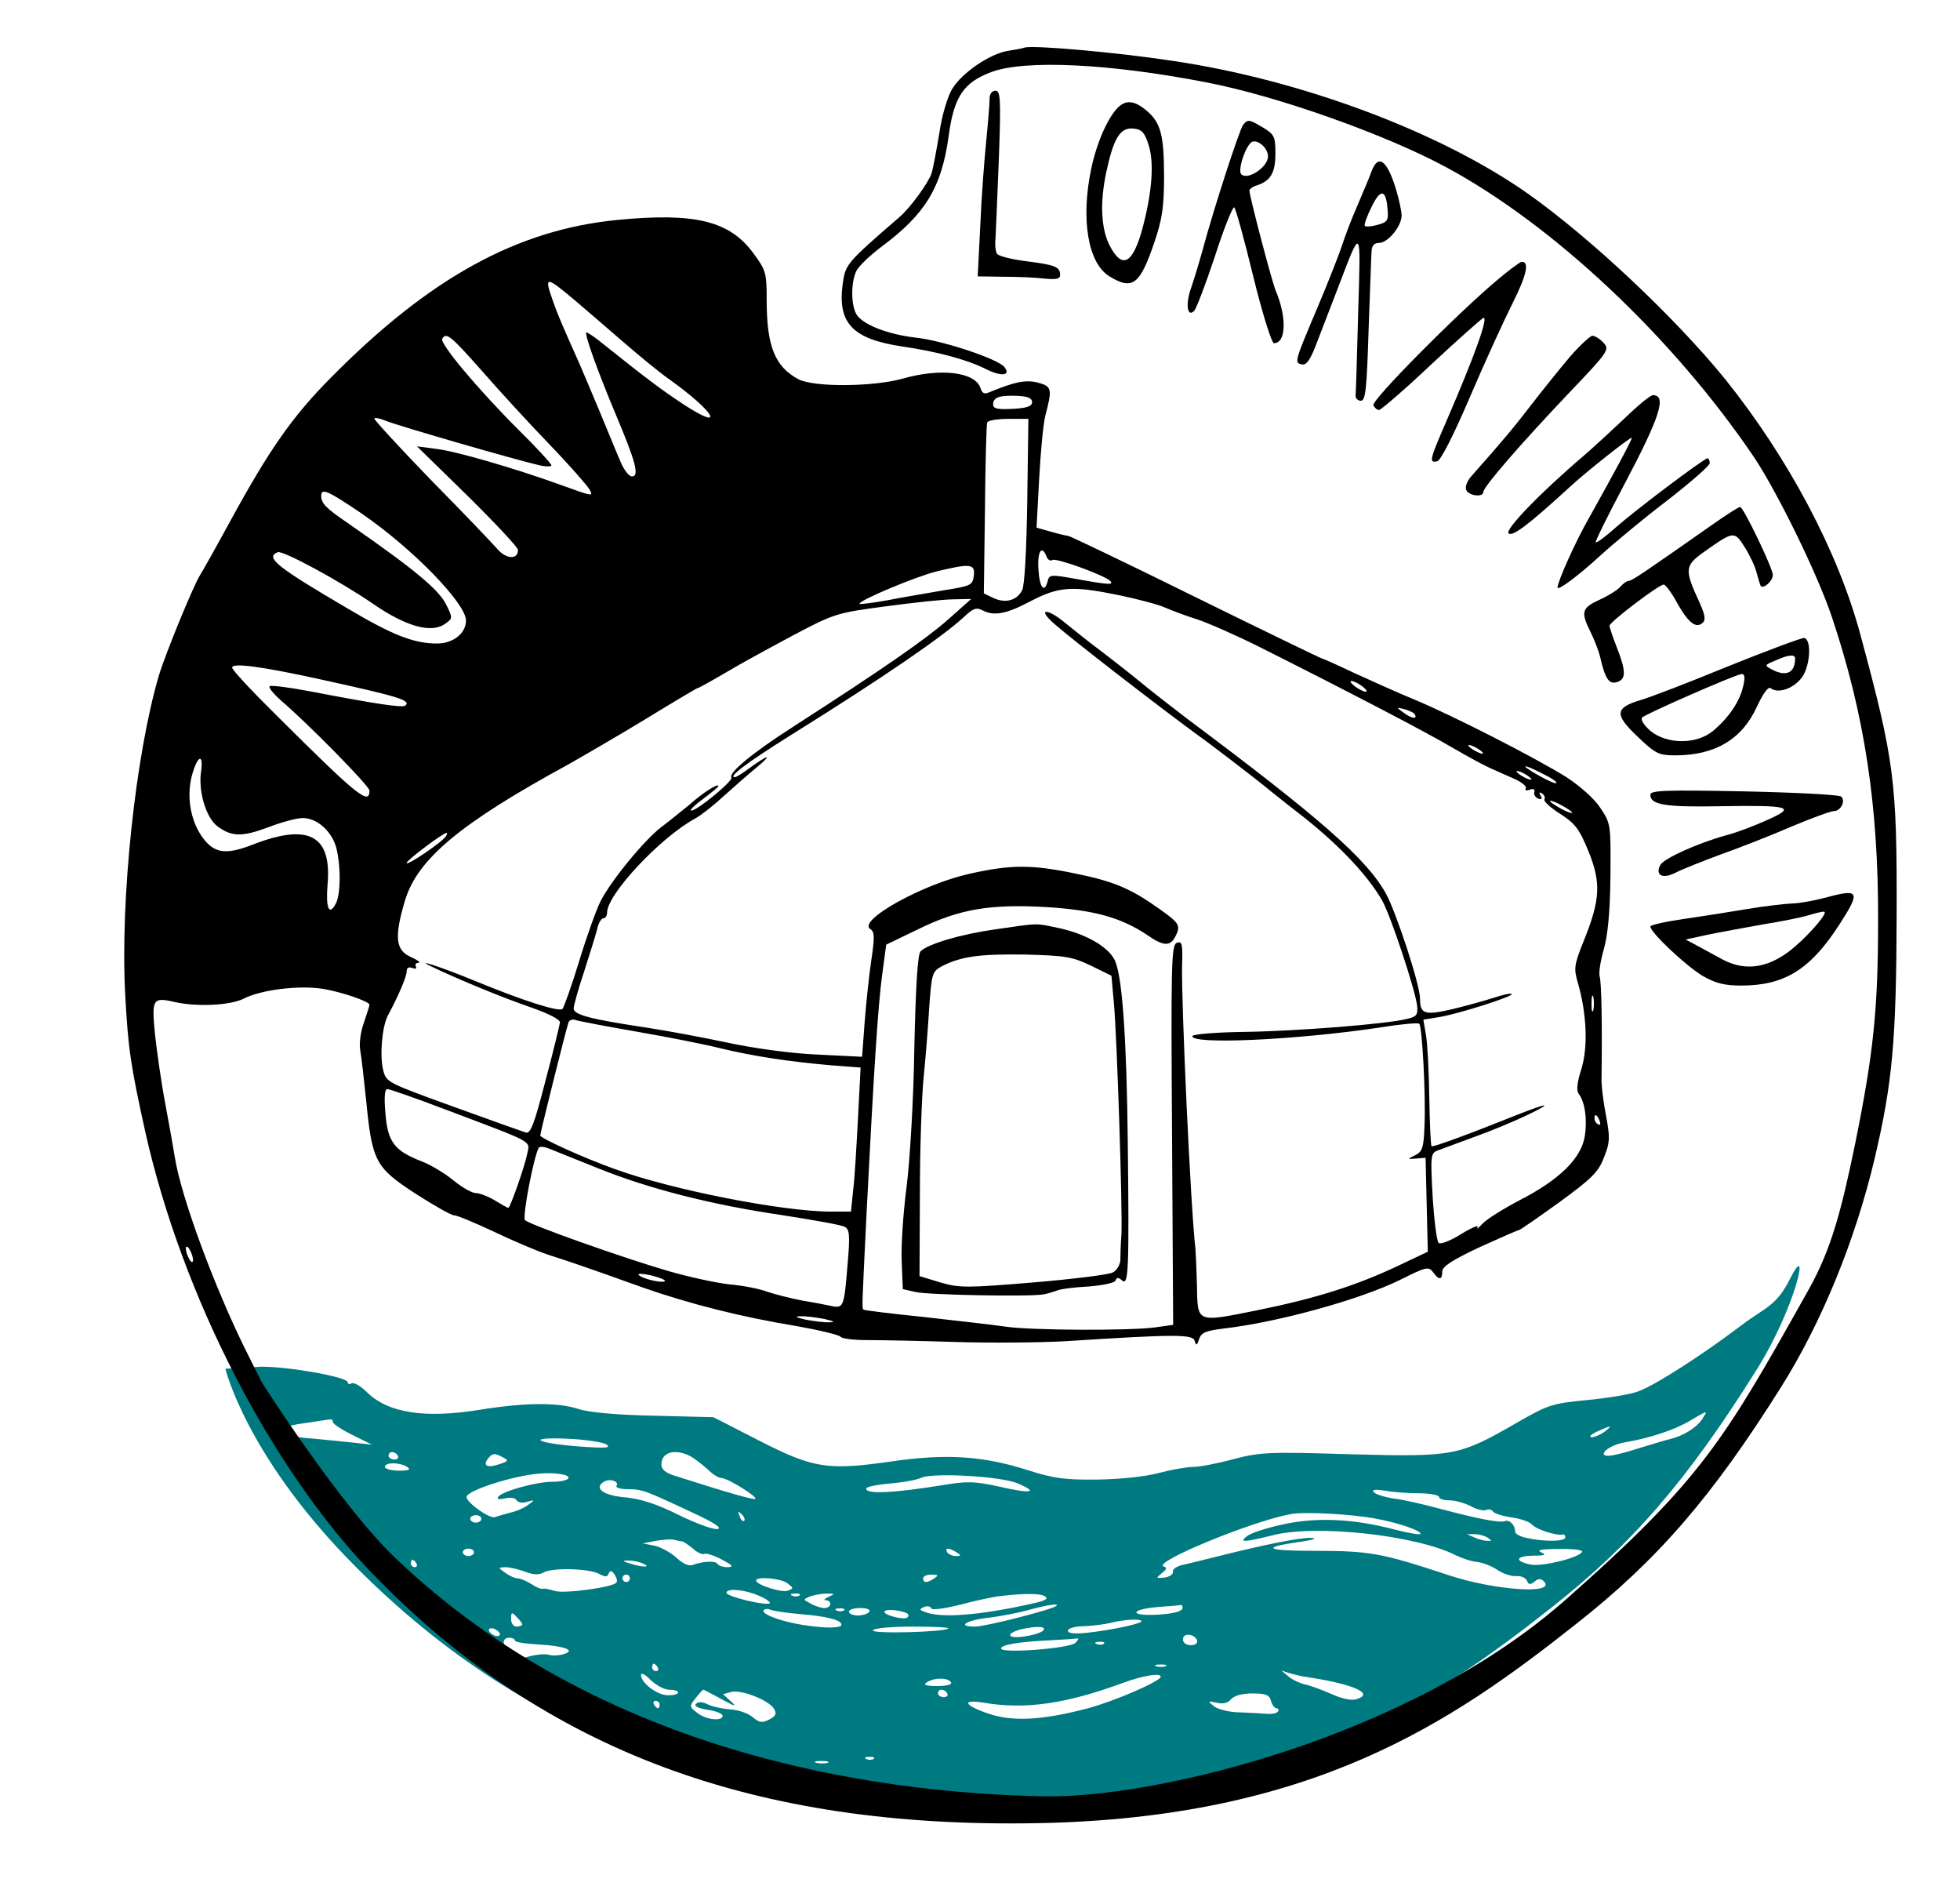 <?xml version="1.0" encoding="utf-8"?>
<svg viewBox="0 0 528 508" xmlns="http://www.w3.org/2000/svg">
  <path d="M 268.206 250.281 C 258.906 251.581 250.106 254.181 248.006 256.181 C 247.206 256.981 246.706 264.881 246.306 282.281 C 246.106 296.381 245.106 312.681 244.206 319.781 C 243.306 326.681 242.706 335.681 242.906 339.781 L 243.206 347.181 L 246.706 347.981 C 250.506 348.781 278.006 349.281 281.206 348.581 C 282.306 348.381 283.906 347.881 284.706 347.581 C 285.506 347.181 289.306 346.681 293.206 346.481 C 297.106 346.181 300.306 345.481 300.506 344.881 C 300.806 343.981 301.306 343.981 302.306 344.881 C 304.006 346.281 304.206 342.281 303.806 307.281 C 303.506 280.681 302.406 263.881 300.506 259.081 C 299.106 255.281 292.706 251.481 284.906 249.881 C 278.806 248.581 280.006 248.581 268.206 250.281 Z M 293.906 260.081 L 299.406 262.781 L 300.106 270.581 C 300.906 279.781 302.406 325.181 302.106 332.281 C 301.906 334.981 301.806 338.281 301.806 339.481 C 301.706 340.681 300.806 342.181 299.806 342.681 C 298.806 343.281 289.106 344.481 278.406 345.381 C 260.406 346.881 258.406 346.881 253.306 345.381 L 247.706 343.681 L 247.806 321.481 C 247.806 309.281 248.306 295.181 248.806 290.281 C 249.306 285.281 250.006 276.881 250.306 271.481 C 251.006 261.981 251.106 261.681 253.806 260.181 C 258.906 257.581 264.006 256.881 276.306 257.081 C 287.106 257.381 288.906 257.681 293.906 260.081 Z" fill="#000000" stroke="none"/>
  <g transform="matrix(0.1, 0, 0, -0.1, -554.561, 1172.107)" fill="#000000" stroke="none">
    <path d="M1990 476 c0 -2 7 -7 16 -10 8 -3 12 -2 9 4 -6 10 -25 14 -25 6z"/>
    <path d="M 10275.399 8028.325 C 10384.399 8201.325 10424.139 8388.832 10368.139 8277.832 C 10331.139 8202.832 10299.399 8199.325 10237.399 8152.325 C 10133.399 8073.325 10003.399 7989.325 9957.399 7973.325 C 9935.399 7965.325 9873.399 7955.325 9819.399 7950.325 C 9726.399 7941.325 9715.399 7937.325 9633.399 7890.325 C 9475.399 7799.325 9464.399 7797.325 9187.399 7804.325 C 8964.399 7811.325 8941.399 7810.325 8868.399 7791.325 C 8824.399 7779.325 8776.399 7770.325 8759.399 7770.325 C 8743.399 7770.325 8702.399 7763.325 8668.399 7754.325 C 8632.399 7744.325 8564.399 7737.325 8502.399 7736.325 C 8414.399 7735.325 8383.399 7739.325 8312.399 7762.325 C 8192.399 7800.325 8093.399 7806.325 7948.399 7785.325 C 7774.399 7760.325 7737.399 7766.325 7590.399 7841.325 L 7467.399 7904.325 L 7307.399 7908.325 C 7205.399 7910.325 7131.399 7917.325 7104.399 7926.325 C 7048.399 7944.325 6963.399 7944.325 6838.399 7924.325 C 6690.399 7900.325 6591.399 7915.325 6534.399 7971.325 C 6517.399 7988.325 6498.399 7999.325 6492.399 7995.325 C 6487.399 7992.325 6482.399 7993.325 6482.399 7998.325 C 6482.399 8012.325 6326.399 8040.325 6250.399 8040.325 L 6152.706 8034.742 C 6152.706 8034.742 6207.399 7807.325 6482.399 7523.325 C 6946.399 7045.325 7513.399 6833.325 8273.399 6853.325 C 8513.399 6859.325 8580.399 6868.325 8783.399 6920.325 C 9178.399 7021.325 9388.399 7125.325 9722.399 7389.325 C 9942.399 7562.325 10089.399 7732.325 10275.399 8028.325 Z M 10130.399 7898.325 C 10115.399 7875.325 10078.399 7853.325 10044.399 7845.325 C 10035.399 7843.325 9998.399 7832.325 9962.399 7821.325 C 9926.399 7809.325 9889.399 7800.325 9878.399 7800.325 C 9846.399 7800.325 9880.399 7829.325 9921.399 7836.325 C 9988.399 7847.325 10057.399 7870.325 10097.399 7894.325 C 10148.399 7924.325 10147.399 7924.325 10130.399 7898.325 Z M 6442.399 7891.325 C 6442.399 7886.325 6466.399 7870.325 6495.399 7856.325 L 6547.399 7830.325 L 6492.399 7836.325 C 6462.399 7839.325 6406.399 7845.325 6368.399 7848.325 C 6277.399 7857.325 6273.399 7874.325 6359.399 7887.325 C 6396.399 7892.325 6430.399 7898.325 6435.399 7898.325 C 6439.399 7899.325 6442.399 7896.325 6442.399 7891.325 Z M 9868.399 7865.325 C 9857.399 7857.325 9841.399 7850.325 9833.399 7850.325 C 9824.399 7851.325 9831.399 7857.325 9847.399 7865.325 C 9886.399 7883.325 9891.399 7883.325 9868.399 7865.325 Z M 7178.399 7831.325 C 7193.399 7821.325 7178.399 7820.325 7107.399 7825.325 C 6988.399 7834.325 6960.399 7851.325 7073.399 7846.325 C 7121.399 7844.325 7168.399 7837.325 7178.399 7831.325 Z M 6617.399 7800.325 C 6620.399 7795.325 6616.399 7790.325 6608.399 7790.325 C 6599.399 7790.325 6592.399 7795.325 6592.399 7800.325 C 6592.399 7806.325 6596.399 7810.325 6601.399 7810.325 C 6607.399 7810.325 6614.399 7806.325 6617.399 7800.325 Z M 6889.399 7777.325 C 6856.399 7766.325 6844.399 7774.325 6862.399 7795.325 C 6872.399 7807.325 6878.399 7807.325 6896.399 7798.325 C 6917.399 7787.325 6916.399 7786.325 6889.399 7777.325 Z M 7405.399 7799.325 C 7417.399 7792.325 7438.399 7776.325 7451.399 7764.325 C 7464.399 7751.325 7481.399 7740.325 7489.399 7740.325 C 7505.399 7740.325 7586.399 7690.325 7580.399 7684.325 C 7576.399 7681.325 7517.399 7697.325 7367.399 7745.325 C 7339.399 7753.325 7327.399 7763.325 7327.399 7776.325 C 7326.399 7810.325 7364.399 7820.325 7405.399 7799.325 Z M 6642.399 7770.325 C 6653.399 7763.325 6647.399 7760.325 6620.399 7760.325 C 6599.399 7760.325 6582.399 7765.325 6582.399 7770.325 C 6582.399 7783.325 6622.399 7783.325 6642.399 7770.325 Z M 7076.399 7739.325 C 7073.399 7734.325 7054.399 7730.325 7033.399 7730.325 C 6989.399 7730.325 6896.399 7704.325 6887.399 7689.325 C 6883.399 7683.325 6890.399 7682.325 6905.399 7685.325 C 6919.399 7689.325 6933.399 7687.325 6937.399 7680.325 C 6941.399 7674.325 6953.399 7672.325 6965.399 7676.325 C 6987.399 7682.325 6987.399 7682.325 6967.399 7667.325 C 6956.399 7659.325 6935.399 7650.325 6920.399 7647.325 C 6906.399 7643.325 6887.399 7638.325 6879.399 7635.325 C 6865.399 7629.325 6802.399 7674.325 6802.399 7689.325 C 6802.399 7706.325 6925.399 7746.325 6997.399 7752.325 C 7041.399 7756.325 7083.399 7749.325 7076.399 7739.325 Z M 8286.399 7726.325 C 8345.399 7701.325 8324.399 7697.325 8237.399 7717.325 C 8168.399 7732.325 8150.399 7732.325 8078.399 7720.325 C 7959.399 7701.325 7891.399 7697.325 7880.399 7708.325 C 7873.399 7715.325 7892.399 7720.325 7938.399 7725.325 C 7976.399 7728.325 8016.399 7735.325 8027.399 7741.325 C 8059.399 7755.325 8241.399 7745.325 8286.399 7726.325 Z M 7206.399 7719.325 C 7203.399 7714.325 7217.399 7710.325 7237.399 7710.325 C 7275.399 7710.325 7283.399 7707.325 7417.399 7644.325 C 7469.399 7620.325 7491.399 7605.325 7479.399 7603.325 C 7469.399 7600.325 7422.399 7617.325 7375.399 7640.325 C 7315.399 7670.325 7272.399 7684.325 7230.399 7688.325 C 7170.399 7693.325 7144.399 7713.325 7172.399 7730.325 C 7188.399 7740.325 7214.399 7731.325 7206.399 7719.325 Z M 9368.399 7699.325 C 9398.399 7699.325 9422.399 7694.325 9422.399 7689.325 C 9422.399 7684.325 9434.399 7680.325 9450.399 7680.325 C 9465.399 7680.325 9490.399 7673.325 9506.399 7665.325 C 9522.399 7656.325 9541.399 7651.325 9549.399 7654.325 C 9556.399 7657.325 9564.399 7655.325 9567.399 7650.325 C 9570.399 7645.325 9592.399 7638.325 9617.399 7634.325 C 9641.399 7631.325 9666.399 7622.325 9672.399 7615.325 C 9683.399 7602.325 9738.399 7584.325 9755.399 7588.325 C 9759.399 7589.325 9762.399 7586.325 9762.399 7580.325 C 9762.399 7569.325 9705.399 7568.325 9657.399 7579.325 C 9641.399 7582.325 9627.399 7590.325 9627.399 7595.325 C 9627.399 7613.325 9612.399 7629.325 9599.399 7624.325 C 9585.399 7619.325 9527.399 7630.325 9422.399 7658.325 C 9381.399 7669.325 9326.399 7682.325 9299.399 7685.325 C 9273.399 7689.325 9249.399 7697.325 9245.399 7703.325 C 9241.399 7709.325 9252.399 7710.325 9277.399 7706.325 C 9298.399 7702.325 9339.399 7699.325 9368.399 7699.325 Z M 6432.399 7690.325 C 6432.399 7685.325 6430.399 7680.325 6428.399 7680.325 C 6425.399 7680.325 6420.399 7685.325 6417.399 7690.325 C 6414.399 7696.325 6416.399 7700.325 6421.399 7700.325 C 6427.399 7700.325 6432.399 7696.325 6432.399 7690.325 Z M 7550.399 7625.325 C 7547.399 7622.325 7541.399 7627.325 7538.399 7637.325 C 7532.399 7651.325 7533.399 7652.325 7543.399 7643.325 C 7550.399 7636.325 7553.399 7628.325 7550.399 7625.325 Z M 9250.399 7631.325 C 9311.399 7620.325 9372.399 7599.325 9372.399 7590.325 C 9372.399 7586.325 9339.399 7592.325 9300.399 7602.325 C 9189.399 7631.325 9090.399 7635.325 9000.399 7615.325 C 8958.399 7606.325 8915.399 7592.325 8905.399 7584.325 C 8881.399 7566.325 8897.399 7567.325 8974.399 7586.325 C 9089.399 7616.325 9362.399 7586.325 9467.399 7532.325 C 9484.399 7524.325 9510.399 7515.325 9525.399 7514.325 C 9541.399 7512.325 9566.399 7502.325 9580.399 7492.325 C 9595.399 7482.325 9617.399 7475.325 9630.399 7476.325 C 9643.399 7477.325 9656.399 7471.325 9659.399 7463.325 C 9663.399 7453.325 9667.399 7452.325 9679.399 7461.325 C 9689.399 7470.325 9696.399 7470.325 9704.399 7462.325 C 9740.399 7426.325 9572.399 7437.325 9446.399 7479.325 C 9268.399 7538.325 9235.399 7544.325 9089.399 7544.325 C 8951.399 7544.325 8939.399 7553.325 9052.399 7569.325 C 9086.399 7574.325 9095.399 7578.325 9076.399 7579.325 C 9048.399 7580.325 8951.399 7561.325 8817.399 7527.325 C 8784.399 7519.325 8745.399 7509.325 8730.399 7506.325 C 8714.399 7502.325 8703.399 7494.325 8705.399 7488.325 C 8706.399 7481.325 8696.399 7474.325 8682.399 7472.325 C 8659.399 7470.325 8658.399 7470.325 8675.399 7484.325 C 8688.399 7494.325 8690.399 7499.325 8680.399 7502.325 C 8649.399 7513.325 8915.399 7623.325 9022.399 7643.325 C 9057.399 7650.325 9187.399 7643.325 9250.399 7631.325 Z M 6842.399 7630.325 C 6842.399 7625.325 6835.399 7620.325 6827.399 7620.325 C 6819.399 7620.325 6812.399 7625.325 6812.399 7630.325 C 6812.399 7636.325 6819.399 7640.325 6827.399 7640.325 C 6835.399 7640.325 6842.399 7636.325 6842.399 7630.325 Z M 9552.399 7580.325 C 9565.399 7571.325 9565.399 7570.325 9552.399 7571.325 C 9544.399 7571.325 9528.399 7575.325 9517.399 7580.325 L 9497.399 7589.325 L 9517.399 7589.325 C 9528.399 7589.325 9544.399 7585.325 9552.399 7580.325 Z M 7381.399 7570.325 C 7385.399 7570.325 7399.399 7561.325 7412.399 7550.325 C 7424.399 7539.325 7438.399 7533.325 7443.399 7536.325 C 7448.399 7538.325 7468.399 7532.325 7489.399 7521.325 C 7519.399 7505.325 7523.399 7501.325 7505.399 7500.325 C 7493.399 7500.325 7481.399 7504.325 7478.399 7509.325 C 7472.399 7518.325 7438.399 7516.325 7411.399 7506.325 C 7402.399 7502.325 7385.399 7509.325 7368.399 7525.325 C 7353.399 7539.325 7326.399 7554.325 7308.399 7558.325 L 7277.399 7564.325 L 7312.399 7571.325 C 7331.399 7574.325 7353.399 7576.325 7360.399 7574.325 C 7368.399 7572.325 7377.399 7570.325 7381.399 7570.325 Z M 6822.399 7540.325 C 6822.399 7535.325 6815.399 7530.325 6807.399 7530.325 C 6799.399 7530.325 6792.399 7535.325 6792.399 7540.325 C 6792.399 7546.325 6799.399 7550.325 6807.399 7550.325 C 6815.399 7550.325 6822.399 7546.325 6822.399 7540.325 Z M 8122.399 7540.325 C 8135.399 7532.325 8135.399 7530.325 8120.399 7530.325 C 8111.399 7530.325 8100.399 7535.325 8097.399 7540.325 C 8089.399 7553.325 8102.399 7553.325 8122.399 7540.325 Z M 9807.399 7541.325 C 9798.399 7525.325 9699.399 7501.325 9669.399 7507.325 C 9625.399 7516.325 9627.399 7530.325 9674.399 7531.325 C 9707.399 7531.325 9712.399 7533.325 9697.399 7540.325 C 9683.399 7546.325 9698.399 7549.325 9745.399 7549.325 C 9785.399 7550.325 9811.399 7546.325 9807.399 7541.325 Z M 6667.399 7510.325 C 6670.399 7505.325 6668.399 7500.325 6663.399 7500.325 C 6657.399 7500.325 6652.399 7505.325 6652.399 7510.325 C 6652.399 7516.325 6654.399 7520.325 6656.399 7520.325 C 6659.399 7520.325 6664.399 7516.325 6667.399 7510.325 Z M 7277.399 7510.325 C 7302.399 7499.325 7276.399 7499.325 7242.399 7510.325 C 7222.399 7516.325 7221.399 7518.325 7237.399 7518.325 C 7248.399 7518.325 7266.399 7515.325 7277.399 7510.325 Z M 6959.399 7488.325 C 6983.399 7479.325 6998.399 7479.325 7010.399 7486.325 C 7033.399 7499.325 7131.399 7497.325 7159.399 7482.325 C 7176.399 7473.325 7181.399 7473.325 7185.399 7483.325 C 7189.399 7492.325 7193.399 7491.325 7201.399 7480.325 C 7206.399 7472.325 7209.399 7463.325 7206.399 7459.325 C 7199.399 7446.325 7064.399 7428.325 7040.399 7436.325 C 7027.399 7440.325 7013.399 7443.325 7008.399 7442.325 C 7004.399 7440.325 6989.399 7446.325 6976.399 7455.325 C 6963.399 7463.325 6947.399 7470.325 6939.399 7470.325 C 6932.399 7470.325 6917.399 7477.325 6906.399 7485.325 C 6887.399 7499.325 6887.399 7499.325 6906.399 7500.325 C 6917.399 7500.325 6941.399 7495.325 6959.399 7488.325 Z M 7242.399 7470.325 C 7242.399 7465.325 7238.399 7460.325 7232.399 7460.325 C 7227.399 7460.325 7222.399 7465.325 7222.399 7470.325 C 7222.399 7476.325 7227.399 7480.325 7232.399 7480.325 C 7238.399 7480.325 7242.399 7476.325 7242.399 7470.325 Z M 8062.399 7470.325 C 8043.399 7457.325 8032.399 7457.325 8032.399 7470.325 C 8032.399 7476.325 8042.399 7480.325 8055.399 7480.325 C 8073.399 7480.325 8074.399 7478.325 8062.399 7470.325 Z M 7666.399 7457.325 C 7683.399 7444.325 7684.399 7443.325 7668.399 7437.325 C 7652.399 7430.325 7582.399 7453.325 7582.399 7464.325 C 7582.399 7476.325 7649.399 7470.325 7666.399 7457.325 Z M 7590.399 7423.325 C 7609.399 7415.325 7621.399 7406.325 7619.399 7403.325 C 7610.399 7395.325 7502.399 7421.325 7502.399 7431.325 C 7502.399 7444.325 7552.399 7440.325 7590.399 7423.325 Z M 7699.399 7424.325 C 7696.399 7421.325 7687.399 7420.325 7680.399 7423.325 C 7672.399 7426.325 7675.399 7429.325 7686.399 7429.325 C 7697.399 7430.325 7703.399 7427.325 7699.399 7424.325 Z M 7777.399 7420.325 C 7766.399 7415.325 7763.399 7411.325 7770.399 7411.325 C 7788.399 7410.325 7785.399 7390.325 7766.399 7390.325 C 7758.399 7390.325 7741.399 7395.325 7729.399 7402.325 C 7708.399 7413.325 7708.399 7413.325 7727.399 7421.325 C 7738.399 7425.325 7758.399 7429.325 7772.399 7429.325 C 7795.399 7429.325 7795.399 7428.325 7777.399 7420.325 Z M 8361.399 7421.325 C 8370.399 7415.325 8360.399 7409.325 8326.399 7402.325 C 8189.399 7371.325 8081.399 7362.325 8038.399 7379.325 C 8021.399 7385.325 8021.399 7387.325 8035.399 7393.325 C 8043.399 7396.325 8052.399 7395.325 8054.399 7389.325 C 8056.399 7384.325 8088.399 7388.325 8132.399 7399.325 C 8173.399 7410.325 8221.399 7420.325 8237.399 7422.325 C 8307.399 7430.325 8348.399 7430.325 8361.399 7421.325 Z M 8391.399 7396.325 C 8381.399 7386.325 8200.399 7340.325 8172.399 7340.325 C 8121.399 7340.325 8147.399 7357.325 8209.399 7364.325 C 8241.399 7368.325 8290.399 7377.325 8317.399 7385.325 C 8368.399 7399.325 8399.399 7403.325 8391.399 7396.325 Z M 8730.399 7388.325 C 8727.399 7380.325 8701.399 7374.325 8661.399 7372.325 C 8585.399 7368.325 8590.399 7387.325 8667.399 7393.325 C 8695.399 7395.325 8721.399 7397.325 8725.399 7398.325 C 8730.399 7399.325 8732.399 7394.325 8730.399 7388.325 Z M 7697.399 7374.325 C 7772.399 7368.325 7812.399 7358.325 7812.399 7345.325 C 7812.399 7331.325 7719.399 7338.325 7655.399 7356.325 C 7626.399 7364.325 7602.399 7375.325 7602.399 7381.325 C 7602.399 7387.325 7609.399 7389.325 7619.399 7386.325 C 7628.399 7382.325 7664.399 7377.325 7697.399 7374.325 Z M 7819.399 7384.325 C 7816.399 7381.325 7807.399 7380.325 7800.399 7383.325 C 7792.399 7386.325 7795.399 7389.325 7806.399 7389.325 C 7817.399 7390.325 7823.399 7387.325 7819.399 7384.325 Z M 7887.399 7380.325 C 7884.399 7375.325 7870.399 7370.325 7856.399 7370.325 C 7843.399 7370.325 7832.399 7375.325 7832.399 7380.325 C 7832.399 7386.325 7846.399 7390.325 7863.399 7390.325 C 7880.399 7390.325 7891.399 7386.325 7887.399 7380.325 Z M 7991.399 7374.325 C 7993.399 7372.325 7993.399 7368.325 7990.399 7365.325 C 7982.399 7356.325 7922.399 7372.325 7928.399 7381.325 C 7933.399 7389.325 7980.399 7383.325 7991.399 7374.325 Z M 6952.399 7346.325 C 6952.399 7343.325 6945.399 7340.325 6937.399 7340.325 C 6928.399 7340.325 6922.399 7349.325 6922.399 7361.325 C 6922.399 7379.325 6924.399 7380.325 6937.399 7366.325 C 6945.399 7358.325 6952.399 7349.325 6952.399 7346.325 Z M 8619.399 7353.325 C 8611.399 7346.325 8536.399 7330.325 8470.399 7323.325 C 8439.399 7320.325 8422.399 7322.325 8422.399 7329.325 C 8422.399 7335.325 8441.399 7341.325 8465.399 7341.325 C 8488.399 7342.325 8521.399 7346.325 8537.399 7350.325 C 8575.399 7360.325 8627.399 7362.325 8619.399 7353.325 Z M 6892.399 7319.325 C 6892.399 7315.325 6885.399 7313.325 6877.399 7316.325 C 6869.399 7320.325 6862.399 7326.325 6862.399 7331.325 C 6862.399 7335.325 6869.399 7337.325 6877.399 7334.325 C 6885.399 7330.325 6892.399 7324.325 6892.399 7319.325 Z M 8100.399 7335.325 C 8090.399 7325.325 7891.399 7320.325 7897.399 7330.325 C 7900.399 7336.325 7948.399 7340.325 8004.399 7340.325 C 8060.399 7340.325 8103.399 7338.325 8100.399 7335.325 Z M 8355.399 7329.325 C 8349.399 7323.325 8325.399 7316.325 8301.399 7313.325 C 8257.399 7307.325 8254.399 7322.325 8297.399 7333.325 C 8337.399 7342.325 8367.399 7341.325 8355.399 7329.325 Z M 8770.399 7303.325 C 8772.399 7295.325 8765.399 7290.325 8753.399 7290.325 C 8741.399 7290.325 8732.399 7296.325 8732.399 7306.325 C 8732.399 7324.325 8763.399 7321.325 8770.399 7303.325 Z M 6932.399 7303.325 C 6932.399 7298.325 6960.399 7294.325 6994.399 7292.325 C 7066.399 7288.325 7098.399 7276.325 7064.399 7266.325 C 7052.399 7262.325 7034.399 7261.325 7024.399 7264.325 C 7015.399 7267.325 6991.399 7265.325 6972.399 7260.325 C 6945.399 7252.325 6935.399 7254.325 6920.399 7267.325 C 6898.399 7287.325 6896.399 7310.325 6917.399 7310.325 C 6925.399 7310.325 6932.399 7307.325 6932.399 7303.325 Z M 8442.399 7296.325 C 8425.399 7281.325 8242.399 7267.325 8242.399 7281.325 C 8242.399 7291.325 8288.399 7299.325 8372.399 7303.325 C 8408.399 7305.325 8441.399 7307.325 8447.399 7308.325 C 8452.399 7309.325 8450.399 7304.325 8442.399 7296.325 Z M 8519.399 7294.325 C 8516.399 7291.325 8507.399 7290.325 8500.399 7293.325 C 8492.399 7296.325 8495.399 7299.325 8506.399 7299.325 C 8517.399 7300.325 8523.399 7297.325 8519.399 7294.325 Z M 7317.399 7230.325 C 7320.399 7225.325 7318.399 7220.325 7313.399 7220.325 C 7307.399 7220.325 7302.399 7225.325 7302.399 7230.325 C 7302.399 7236.325 7304.399 7240.325 7306.399 7240.325 C 7309.399 7240.325 7314.399 7236.325 7317.399 7230.325 Z M 8685.399 7233.325 C 8678.399 7231.325 8666.399 7231.325 8660.399 7233.325 C 8653.399 7236.325 8658.399 7238.325 8672.399 7238.325 C 8686.399 7238.325 8691.399 7236.325 8685.399 7233.325 Z M 7348.399 7170.325 C 7361.399 7170.325 7372.399 7167.325 7372.399 7163.325 C 7372.399 7158.325 7360.399 7155.325 7345.399 7155.325 C 7316.399 7155.325 7272.399 7188.325 7272.399 7210.325 C 7272.399 7217.325 7284.399 7211.325 7298.399 7196.325 C 7313.399 7182.325 7335.399 7170.325 7348.399 7170.325 Z M 9067.399 7204.325 C 9191.399 7185.325 9248.399 7160.325 9201.399 7145.325 C 9188.399 7140.325 9162.399 7145.325 9133.399 7158.325 C 9108.399 7169.325 9076.399 7181.325 9062.399 7184.325 C 9048.399 7187.325 9028.399 7196.325 9017.399 7205.325 L 8997.399 7222.325 L 9017.399 7215.325 C 9028.399 7212.325 9051.399 7206.325 9067.399 7204.325 Z M 8672.399 7205.325 C 8672.399 7193.325 8547.399 7139.325 8476.399 7120.325 C 8355.399 7088.325 8272.399 7083.325 8207.399 7106.325 C 8142.399 7128.325 8134.399 7145.325 8195.399 7135.325 C 8309.399 7116.325 8417.399 7132.325 8572.399 7189.325 C 8624.399 7208.325 8672.399 7216.325 8672.399 7205.325 Z M 8107.399 7190.325 C 8111.399 7184.325 8096.399 7180.325 8070.399 7180.325 C 8039.399 7180.325 8031.399 7183.325 8042.399 7190.325 C 8062.399 7203.325 8099.399 7203.325 8107.399 7190.325 Z M 7490.399 7144.325 C 7525.399 7125.325 7531.399 7123.325 7515.399 7138.325 L 7493.399 7158.325 L 7515.399 7164.325 C 7542.399 7171.325 7616.399 7142.325 7630.399 7119.325 C 7638.399 7106.325 7636.399 7100.325 7618.399 7090.325 C 7598.399 7080.325 7591.399 7081.325 7573.399 7096.325 C 7562.399 7106.325 7534.399 7116.325 7512.399 7117.325 C 7489.399 7119.325 7462.399 7125.325 7451.399 7131.325 C 7437.399 7138.325 7426.399 7138.325 7420.399 7132.325 C 7414.399 7126.325 7426.399 7120.325 7451.399 7116.325 C 7474.399 7113.325 7492.399 7105.325 7492.399 7100.325 C 7492.399 7084.325 7446.399 7089.325 7423.399 7108.325 C 7402.399 7124.325 7402.399 7126.325 7419.399 7147.325 C 7429.399 7160.325 7438.399 7170.325 7440.399 7170.325 C 7442.399 7170.325 7464.399 7158.325 7490.399 7144.325 Z M 8097.399 7160.325 C 8100.399 7155.325 8096.399 7150.325 8088.399 7150.325 C 8079.399 7150.325 8072.399 7155.325 8072.399 7160.325 C 8072.399 7166.325 8076.399 7170.325 8081.399 7170.325 C 8087.399 7170.325 8094.399 7166.325 8097.399 7160.325 Z M 8969.399 7140.325 C 8972.399 7129.325 8979.399 7120.325 8984.399 7120.325 C 8989.399 7120.325 8991.399 7116.325 8988.399 7111.325 C 8985.399 7107.325 8972.399 7104.325 8960.399 7105.325 C 8947.399 7106.325 8914.399 7108.325 8886.399 7109.325 C 8858.399 7109.325 8827.399 7117.325 8816.399 7125.325 C 8798.399 7140.325 8798.399 7140.325 8823.399 7135.325 C 8840.399 7131.325 8853.399 7134.325 8861.399 7144.325 C 8870.399 7154.325 8891.399 7160.325 8919.399 7160.325 C 8955.399 7160.325 8965.399 7156.325 8969.399 7140.325 Z M 7322.399 7130.325 C 7322.399 7125.325 7320.399 7120.325 7318.399 7120.325 C 7315.399 7120.325 7310.399 7125.325 7307.399 7130.325 C 7304.399 7136.325 7306.399 7140.325 7311.399 7140.325 C 7317.399 7140.325 7322.399 7136.325 7322.399 7130.325 Z M 7224.399 7090.325 C 7258.399 7074.325 7280.399 7060.325 7271.399 7060.325 C 7250.399 7060.325 7165.399 7098.325 7157.399 7110.325 C 7148.399 7125.325 7154.399 7123.325 7224.399 7090.325 Z M 7899.399 6984.325 C 7896.399 6981.325 7887.399 6980.325 7880.399 6983.325 C 7872.399 6986.325 7875.399 6989.325 7886.399 6989.325 C 7897.399 6990.325 7903.399 6987.325 7899.399 6984.325 Z M 7775.399 6973.325 C 7768.399 6971.325 7754.399 6971.325 7745.399 6973.325 C 7735.399 6976.325 7741.399 6978.325 7757.399 6978.325 C 7774.399 6978.325 7781.399 6976.325 7775.399 6973.325 Z" style="fill: rgb(0, 122, 129);"/>
  </g>
  <path d="M 276.034 12.811 C 275.534 13.011 273.434 13.411 271.434 13.711 C 266.634 14.511 259.134 19.611 256.534 23.911 C 255.334 25.811 253.734 31.011 253.034 35.911 C 252.234 40.711 251.334 45.511 250.934 46.711 C 250.134 49.211 245.134 56.111 242.134 58.611 C 228.134 70.711 227.734 71.211 227.034 76.311 C 225.534 87.011 229.634 91.311 243.034 93.311 C 252.634 94.711 260.734 96.911 265.834 99.511 C 269.834 101.511 272.434 101.111 270.534 98.811 C 268.734 96.611 253.634 91.611 246.534 90.911 C 238.934 90.011 232.134 87.311 230.634 84.511 C 229.234 81.911 229.234 76.111 230.634 73.111 C 231.134 71.811 234.334 68.811 237.634 66.311 C 249.334 57.611 253.634 50.411 255.534 36.811 C 256.934 26.111 259.534 22.211 267.034 19.411 C 276.134 16.011 298.934 17.111 325.134 22.211 C 343.834 25.811 373.034 36.111 389.534 45.011 C 418.334 60.511 450.534 90.711 472.434 123.011 C 478.734 132.411 489.634 154.611 493.534 166.311 C 502.234 192.311 506.034 216.911 505.934 247.811 C 505.934 271.711 504.734 283.611 499.634 308.611 C 496.034 326.011 493.317 336.468 487.234 347.311 C 464.588 387.671 458.667 398.281 421.704 430.883 C 379.723 467.911 311.319 484.381 281.233 483.785 C 233.073 482.831 160.533 471.345 106.289 419.404 C 91.516 405.257 70.534 372.311 70.534 372.311 L 66.534 364.311 C 57.834 346.911 48.634 322.011 47.034 311.311 C 46.734 309.411 45.634 303.111 44.534 297.311 C 43.434 291.511 42.234 283.011 41.734 278.411 C 40.834 269.111 41.134 268.511 46.834 269.811 C 52.734 271.211 61.834 270.811 65.534 269.011 C 70.334 266.511 80.634 265.311 86.934 266.311 C 91.934 267.111 99.534 269.711 99.534 270.611 C 99.534 270.911 98.834 273.011 98.034 275.411 C 97.134 277.811 96.734 281.111 97.034 282.811 C 97.334 284.411 98.034 290.511 98.634 296.311 C 100.234 312.811 101.134 314.411 111.834 321.411 C 116.834 324.611 121.534 327.311 122.334 327.311 C 123.134 327.311 127.934 329.311 133.034 331.711 C 138.034 334.111 144.634 336.911 147.634 337.911 C 153.534 339.811 158.034 341.311 173.034 346.711 C 185.534 351.111 199.734 354.711 214.434 357.111 C 220.634 358.211 226.034 359.511 226.434 360.011 C 226.734 360.511 229.934 360.911 233.534 360.911 C 237.134 360.911 247.734 361.111 257.034 361.411 C 266.434 361.711 279.934 361.611 287.034 361.211 C 316.534 359.311 321.334 359.311 321.834 361.111 C 322.234 362.511 322.434 362.411 323.034 360.611 C 323.634 358.911 324.734 358.411 329.534 357.811 C 344.334 356.111 366.334 350.011 377.134 344.711 C 384.134 341.211 384.834 341.011 386.034 342.611 C 387.634 344.811 388.534 344.811 388.534 342.411 C 388.534 341.111 391.134 339.411 398.534 335.911 C 404.034 333.411 408.834 331.311 409.134 331.311 C 409.434 331.311 414.334 327.911 420.034 323.811 C 428.934 317.311 430.634 315.611 432.134 311.611 C 433.734 307.611 433.734 306.311 432.634 300.411 C 431.934 296.811 431.334 292.211 431.434 290.311 C 431.634 277.111 431.434 264.511 430.934 263.011 C 430.634 262.111 431.134 258.811 432.034 255.711 C 433.134 251.811 433.734 245.611 433.834 235.911 C 433.934 222.011 433.934 221.811 431.134 217.611 C 429.534 215.111 425.634 211.711 422.134 209.411 C 413.934 204.211 390.934 192.511 381.034 188.411 C 376.634 186.611 369.334 183.311 364.734 181.211 C 360.134 179.011 356.234 177.311 356.034 177.311 C 355.834 177.311 340.534 169.911 322.034 160.811 C 303.634 151.711 288.134 144.311 287.734 144.311 C 287.334 144.311 285.234 143.811 283.134 143.211 L 279.234 142.111 L 279.934 129.011 C 280.334 121.711 281.034 114.011 281.634 111.811 C 283.534 104.611 283.334 104.011 279.434 103.011 C 276.134 102.211 273.134 102.911 266.334 105.711 C 265.234 106.211 264.534 105.911 264.134 104.511 C 262.734 100.211 253.434 99.011 243.034 102.011 C 234.934 104.211 219.134 104.311 215.034 102.111 C 208.734 98.711 206.534 93.211 206.534 80.811 C 206.534 73.511 206.334 72.811 203.034 68.311 C 196.634 59.511 187.334 57.211 166.534 59.211 C 139.334 61.811 115.734 74.811 89.134 101.711 C 78.634 112.311 72.534 121.111 61.934 140.511 C 58.234 147.311 54.634 153.711 53.934 154.811 C 52.134 157.611 44.634 175.911 42.834 181.811 C 36.534 203.111 32.334 242.111 33.734 268.011 C 34.534 282.411 35.134 286.711 39.134 304.811 C 49.034 349.011 73.034 395.611 100.534 424.011 C 146.934 471.811 203.486 492.456 279.634 491.011 C 353.714 489.605 391.134 463.811 424.534 437.411 C 446.534 420.111 461.234 403.111 479.834 373.511 C 490.734 356.211 499.834 333.911 505.034 311.911 C 509.834 291.411 510.834 280.311 510.934 246.311 C 511.034 210.211 510.334 204.911 501.134 170.811 C 495.134 148.511 481.734 123.311 464.734 102.111 C 451.334 85.611 428.534 64.111 411.534 52.111 C 387.934 35.511 350.534 21.511 316.034 16.411 C 301.034 14.111 278.334 12.111 276.034 12.811 Z M 155.134 81.111 C 157.234 82.911 162.734 87.611 167.334 91.611 C 171.834 95.511 177.634 100.311 180.234 102.111 C 192.434 110.811 195.834 116.511 184.134 108.911 C 177.934 104.811 174.234 102.011 162.334 92.511 C 160.134 90.711 158.134 89.411 157.934 89.511 C 157.434 90.111 161.134 100.311 165.834 111.511 C 171.234 124.311 172.334 128.311 170.234 128.311 C 169.434 128.311 168.134 126.611 167.234 124.511 C 166.334 122.511 163.834 116.311 161.534 110.811 C 159.234 105.311 156.734 99.411 156.034 97.811 C 151.434 87.511 150.134 84.511 148.934 81.011 C 146.534 74.211 146.934 74.211 155.134 81.111 Z M 129.934 100.011 C 134.634 105.411 142.834 114.311 148.134 119.811 C 153.434 125.311 158.134 130.711 158.734 131.711 C 159.934 133.811 159.934 133.811 150.534 130.411 C 138.334 126.011 122.734 121.511 117.634 120.911 L 112.334 120.211 L 125.934 133.511 C 133.434 140.911 139.534 147.411 139.534 148.111 C 139.534 150.811 136.334 150.611 133.934 147.811 C 132.634 146.311 124.534 137.811 115.934 129.111 C 107.434 120.311 100.634 112.911 100.834 112.711 C 101.034 112.411 102.534 112.711 104.134 113.411 C 108.034 114.911 138.434 123.711 145.334 125.311 C 147.034 125.711 148.534 125.711 148.534 125.311 C 148.534 124.911 144.534 120.511 139.634 115.711 C 128.634 104.711 118.334 92.411 119.134 91.211 C 120.234 89.411 121.434 90.411 129.934 100.011 Z M 278.034 108.311 C 278.034 109.411 276.634 109.911 272.834 110.111 C 268.734 110.311 267.534 110.111 267.534 108.911 C 267.534 107.011 269.234 106.411 274.034 106.611 C 276.834 106.711 278.034 107.211 278.034 108.311 Z M 276.734 134.811 C 276.534 148.011 276.034 157.711 275.334 159.011 C 273.934 161.711 270.834 162.611 267.534 161.011 L 265.034 159.811 L 265.334 137.311 C 265.434 124.911 265.734 114.311 265.934 113.811 C 266.134 113.211 268.734 112.811 271.634 112.811 L 277.034 112.811 L 276.734 134.811 Z M 97.434 138.311 C 111.134 147.711 125.534 162.511 125.534 167.111 C 125.534 170.611 122.034 173.311 117.734 173.311 C 111.534 173.311 105.834 171.111 93.534 163.811 C 74.434 152.611 71.334 150.111 74.834 148.711 C 76.234 148.211 91.434 156.411 100.334 162.511 C 109.434 168.811 116.334 170.711 120.034 167.911 C 121.934 166.611 121.934 166.311 120.334 163.111 C 118.434 158.911 111.734 153.411 94.034 141.111 C 87.734 136.811 86.534 135.611 86.534 133.511 C 86.534 131.311 88.434 132.211 97.434 138.311 Z M 281.934 149.911 C 282.234 150.711 282.934 151.211 283.534 150.811 C 284.534 150.211 297.234 154.811 299.034 156.411 C 300.234 157.611 298.634 157.511 289.834 155.911 C 283.134 154.711 282.634 154.711 282.234 156.511 C 281.334 159.911 280.034 158.311 279.734 153.311 C 279.434 148.511 280.634 146.611 281.934 149.911 Z M 262.334 155.011 C 262.034 157.611 261.634 157.811 254.034 159.011 C 249.634 159.811 242.734 160.911 238.834 161.711 C 234.834 162.411 231.534 162.811 231.534 162.611 C 231.534 161.611 246.934 155.211 252.234 153.911 C 261.334 151.711 262.734 151.811 262.334 155.011 Z M 301.534 160.311 C 306.734 161.411 312.434 162.911 314.034 163.711 C 315.734 164.411 319.534 165.911 322.534 166.811 C 325.534 167.811 333.034 171.111 339.234 174.211 C 364.334 186.811 384.434 197.311 391.534 201.511 C 395.634 203.911 400.134 206.311 401.534 206.911 C 402.934 207.511 405.734 208.811 407.834 209.711 C 409.934 210.611 411.334 211.811 411.034 212.311 C 410.734 212.911 411.134 213.011 412.034 212.711 C 413.034 212.311 413.534 212.511 413.334 213.311 C 413.134 214.011 413.634 214.811 414.434 215.111 C 415.334 215.411 415.534 215.111 415.034 214.311 C 414.534 213.411 414.634 213.211 415.434 213.711 C 416.034 214.111 416.334 214.811 416.034 215.311 C 415.734 215.711 417.634 217.511 420.334 219.211 C 424.334 221.811 425.434 223.211 427.934 229.311 C 431.334 237.711 431.134 242.311 426.634 253.411 C 424.034 259.911 423.934 260.811 425.034 264.611 C 427.434 272.811 427.834 281.911 426.034 287.811 C 424.834 291.511 424.634 293.711 425.234 294.511 C 426.934 296.711 427.634 301.311 426.934 305.911 C 426.034 311.911 420.134 317.711 409.434 323.211 C 404.834 325.611 400.234 328.511 399.234 329.711 C 398.234 330.811 397.634 331.211 398.034 330.511 C 398.434 329.811 396.434 330.611 393.534 332.411 C 390.634 334.211 388.034 335.211 387.534 334.711 C 387.034 334.211 386.334 328.611 385.934 322.211 C 385.334 311.411 385.434 310.611 387.134 309.911 C 388.234 309.511 392.734 307.811 397.134 306.211 C 401.634 304.611 408.134 301.911 411.634 300.211 C 418.434 296.911 417.234 296.911 409.034 300.111 C 395.834 305.411 386.034 309.011 385.634 308.711 C 385.434 308.511 385.134 302.611 385.034 295.511 C 384.934 288.511 384.534 280.911 384.134 278.711 L 383.434 274.611 L 387.734 273.911 C 392.734 273.111 407.834 268.311 407.234 267.711 C 407.034 267.411 404.834 267.911 402.434 268.711 C 399.934 269.511 394.934 270.911 391.134 271.811 C 383.734 273.511 382.534 273.111 382.534 268.911 C 382.534 265.211 376.134 245.711 373.334 240.611 C 368.034 231.211 355.734 220.411 319.734 193.511 C 316.334 190.911 310.634 186.511 307.234 183.711 C 303.834 180.911 298.934 177.111 296.434 175.211 C 293.834 173.311 289.734 170.011 287.134 167.911 C 282.034 163.611 279.134 163.811 284.134 168.111 C 289.034 172.411 311.134 189.511 322.434 197.811 C 326.534 200.711 337.534 209.211 340.534 211.611 C 341.334 212.311 346.334 216.311 351.634 220.411 C 361.234 228.111 368.434 235.811 372.334 242.511 C 374.634 246.611 381.134 266.211 381.734 270.711 C 382.034 273.311 381.634 273.811 379.034 274.411 C 373.534 275.811 349.234 277.711 335.234 277.911 C 327.734 278.011 321.434 278.511 321.234 279.011 C 320.534 281.411 349.234 280.111 371.834 276.711 C 377.334 275.811 381.934 275.411 382.334 275.711 C 383.134 276.511 384.134 295.411 383.734 303.411 C 383.534 309.111 383.134 310.211 381.234 311.111 C 379.034 312.211 379.034 312.211 381.534 312.011 L 384.034 311.811 L 384.334 324.511 L 384.634 337.111 L 376.834 340.811 C 365.234 346.311 354.334 349.711 338.534 352.911 C 322.034 356.211 322.634 356.411 322.434 345.811 C 322.334 341.911 322.134 337.711 322.034 336.311 C 320.734 325.211 318.234 270.511 318.434 260.111 C 318.634 254.211 318.434 253.411 317.034 253.911 C 315.534 254.511 315.434 259.211 315.734 305.711 L 316.034 356.811 L 311.034 357.511 C 303.934 358.411 278.134 358.311 271.034 357.311 C 267.734 356.811 257.834 355.711 249.034 354.711 C 240.234 353.811 232.834 352.911 232.634 352.711 C 232.134 352.311 232.234 351.811 233.434 326.811 C 235.434 287.711 236.534 270.811 237.634 262.611 L 238.734 254.411 L 247.234 250.311 C 258.434 244.811 266.634 243.411 282.134 244.311 C 294.734 245.111 302.034 247.111 309.034 251.811 C 313.334 254.811 315.134 254.911 316.534 252.411 C 318.134 249.311 317.834 248.711 312.634 245.011 C 304.834 239.411 300.234 237.411 289.934 235.311 C 277.934 232.811 272.434 232.811 261.234 235.311 C 248.534 238.111 230.934 247.911 234.434 250.211 C 235.634 250.911 235.634 252.411 234.734 258.511 C 234.134 262.511 233.334 270.011 232.934 275.211 L 232.234 284.611 L 220.134 284.011 C 213.134 283.711 202.934 282.311 196.034 280.811 C 189.434 279.411 179.734 277.611 174.534 276.811 C 159.134 274.511 154.534 273.311 154.534 271.611 C 154.534 270.811 155.834 266.211 157.434 261.411 C 158.934 256.711 160.534 251.611 160.934 250.011 C 161.234 248.511 162.034 247.311 162.534 247.311 C 163.134 247.311 163.534 246.611 163.534 245.811 C 163.534 240.811 178.034 225.411 187.334 220.411 C 188.634 219.711 192.034 217.111 194.834 214.511 C 197.734 211.911 201.834 208.311 204.034 206.511 C 208.334 202.911 206.934 203.211 201.834 206.911 C 200.134 208.211 198.334 209.311 197.934 209.311 C 196.034 209.311 201.034 205.511 212.834 198.111 C 238.034 182.411 254.034 171.411 259.734 166.111 C 262.034 163.911 263.034 163.511 264.534 164.311 C 267.734 166.011 271.034 165.411 277.634 161.911 C 285.334 157.911 288.834 157.711 301.534 160.311 Z M 255.334 166.911 C 249.434 172.111 238.234 179.911 213.534 195.811 C 202.634 202.811 196.234 208.111 197.034 209.411 C 197.634 210.211 187.834 218.311 186.234 218.311 C 185.634 218.311 187.034 216.911 189.334 215.211 C 191.634 213.511 193.534 211.911 193.534 211.711 C 193.534 210.811 189.334 213.511 185.734 216.711 C 183.634 218.411 180.334 221.111 178.334 222.611 C 173.834 225.911 164.534 237.211 161.734 242.811 C 160.634 245.011 158.034 252.211 156.034 258.811 C 154.034 265.411 151.934 271.211 151.534 271.711 C 150.634 272.611 141.134 269.611 127.534 264.011 C 119.334 260.611 111.434 258.011 116.034 260.211 C 123.234 263.711 136.234 269.011 143.034 271.311 C 148.134 273.111 150.934 274.611 150.834 275.411 C 150.734 276.211 149.034 283.211 146.934 291.111 C 143.934 302.711 142.934 305.411 141.634 305.011 C 140.734 304.711 131.934 301.611 122.034 298.011 C 104.434 291.611 104.034 291.511 103.234 288.211 C 102.234 284.411 102.934 276.511 104.434 273.611 C 107.434 268.011 109.534 263.011 109.534 261.711 C 109.534 260.611 110.134 260.311 111.134 260.711 C 111.934 261.011 112.334 260.911 112.034 260.311 C 111.734 259.711 112.034 259.311 112.734 259.311 C 113.434 259.211 112.534 258.611 110.834 257.811 C 106.534 256.011 106.134 252.411 109.134 242.411 C 112.534 231.311 124.034 221.711 153.034 205.911 C 156.934 203.711 166.234 198.311 173.834 193.711 C 181.334 189.111 187.734 185.311 187.934 185.311 C 188.234 185.311 191.634 183.411 195.734 181.011 C 199.734 178.611 208.034 174.111 214.034 170.911 C 224.634 165.311 225.534 165.011 238.534 163.311 C 245.934 162.311 254.234 161.411 256.834 161.411 L 261.634 161.311 L 255.334 166.911 Z M 86.534 183.011 C 107.934 187.711 110.634 188.611 109.234 190.011 C 108.534 190.711 100.834 189.511 83.634 186.211 C 77.934 185.111 73.034 184.511 72.634 184.811 C 72.334 185.211 73.634 186.811 75.534 188.511 C 83.134 195.011 99.534 211.711 99.534 212.911 C 99.534 217.011 96.234 214.311 74.334 192.511 C 67.834 186.111 62.534 180.411 62.534 179.811 C 62.534 178.411 70.534 179.511 86.534 183.011 Z M 366.934 184.811 C 368.034 185.611 368.434 186.311 367.934 186.311 C 367.334 186.311 366.034 185.611 364.934 184.811 C 363.934 184.011 363.534 183.411 364.034 183.411 C 364.634 183.411 365.934 184.011 366.934 184.811 Z M 381.134 192.411 C 381.934 193.811 380.134 193.511 377.934 191.811 C 376.134 190.511 376.134 190.411 378.334 191.011 C 379.534 191.311 380.834 191.911 381.134 192.411 Z M 399.534 202.911 C 399.534 203.111 398.634 202.911 397.534 202.311 C 396.434 201.711 395.534 201.011 395.534 200.711 C 395.534 200.511 396.434 200.711 397.534 201.311 C 398.634 201.911 399.534 202.611 399.534 202.911 Z M 54.134 208.011 C 53.434 213.311 55.534 220.211 58.534 222.511 C 62.434 225.411 65.234 225.411 72.234 222.811 C 75.834 221.411 80.034 220.311 81.534 220.311 C 85.334 220.311 89.234 223.711 90.534 228.111 C 91.834 232.911 91.834 240.911 90.434 243.411 C 88.634 246.811 87.734 244.511 88.234 238.311 C 89.434 225.011 83.234 221.611 68.234 227.411 C 61.334 230.111 58.234 229.911 55.234 226.411 C 51.534 222.011 50.134 215.111 51.634 209.111 C 53.134 203.411 54.934 202.611 54.134 208.011 Z M 415.634 208.411 C 417.934 209.511 419.534 210.611 419.234 210.911 C 419.034 211.111 416.834 210.211 414.434 208.811 C 409.134 205.811 410.034 205.511 415.634 208.411 Z M 412.534 209.911 C 412.534 210.111 411.634 209.911 410.534 209.311 C 409.434 208.711 408.534 208.011 408.534 207.711 C 408.534 207.511 409.434 207.711 410.534 208.311 C 411.634 208.911 412.534 209.611 412.534 209.911 Z M 423.534 218.911 C 423.534 219.111 422.234 218.711 420.534 217.811 C 418.934 216.911 417.534 216.011 417.534 215.711 C 417.534 215.511 418.934 215.911 420.534 216.811 C 422.234 217.711 423.534 218.611 423.534 218.911 Z M 120.134 225.211 C 119.134 226.811 109.534 233.311 109.534 232.411 C 109.534 231.711 119.334 224.311 120.334 224.311 C 120.534 224.311 120.434 224.711 120.134 225.211 Z M 429.234 272.011 C 428.934 273.011 428.734 272.211 428.734 270.311 C 428.734 268.411 428.934 267.611 429.234 268.511 C 429.434 269.511 429.434 271.111 429.234 272.011 Z M 171.334 277.811 C 179.434 279.211 189.634 281.211 194.034 282.311 C 203.134 284.511 212.534 285.911 223.934 286.911 L 231.834 287.511 L 231.134 301.111 C 230.734 308.711 230.234 317.411 229.834 320.511 L 229.234 326.311 L 223.934 326.311 C 210.834 326.311 180.834 320.411 165.534 314.811 C 157.134 311.811 145.534 306.511 145.534 305.811 C 145.534 305.111 152.434 277.411 153.134 275.411 C 153.334 274.711 154.234 274.411 155.034 274.711 C 155.934 275.011 163.234 276.411 171.334 277.811 Z M 119.734 298.711 C 144.334 308.011 142.734 307.111 142.034 310.711 C 141.334 314.211 137.434 325.311 136.934 325.311 C 136.734 325.311 135.134 324.411 133.334 323.311 C 131.534 322.211 129.134 321.311 128.134 321.311 C 127.134 321.311 124.334 319.711 122.034 317.811 C 119.734 315.911 115.834 313.611 113.434 312.711 C 106.234 309.911 104.434 307.511 103.834 299.911 C 103.434 295.511 103.634 293.311 104.334 293.311 C 104.934 293.311 111.834 295.711 119.734 298.711 Z M 430.934 301.911 C 431.234 302.711 431.134 303.111 430.534 302.811 C 429.934 302.511 429.534 301.811 429.534 301.211 C 429.534 299.811 430.234 300.111 430.934 301.911 Z M 161.034 314.611 C 174.934 320.211 191.834 324.511 211.034 327.311 C 219.334 328.611 226.734 329.911 227.534 330.411 C 228.834 331.011 229.034 332.611 228.334 340.411 C 227.434 351.711 227.234 352.311 224.334 351.811 C 223.034 351.511 219.434 350.811 216.334 350.311 C 213.134 349.711 208.834 348.611 206.734 347.911 C 204.734 347.111 200.034 346.211 196.534 345.911 C 192.934 345.511 185.534 343.911 180.034 342.311 C 167.634 338.711 142.634 329.811 141.434 328.611 C 140.634 327.811 143.834 311.311 145.134 309.111 C 145.434 308.711 146.634 308.811 147.834 309.311 C 149.034 309.811 155.034 312.211 161.034 314.611 Z M 51.834 338.311 C 52.134 339.411 52.034 340.111 51.534 339.811 C 51.134 339.511 50.534 338.411 50.234 337.311 C 49.934 336.211 50.034 335.511 50.534 335.811 C 50.934 336.111 51.534 337.211 51.834 338.311 Z M 179.134 345.011 C 178.434 345.711 172.634 344.311 172.034 343.311 C 171.734 342.911 173.334 343.011 175.534 343.511 C 177.834 344.111 179.434 344.811 179.134 345.011 Z M 222.034 355.211 C 224.634 355.811 225.134 356.111 223.534 356.111 C 222.134 356.211 219.234 355.811 217.034 355.411 C 214.434 354.811 213.934 354.511 215.534 354.511 C 216.934 354.411 219.834 354.811 222.034 355.211 Z"/>
  <g transform="matrix(1, 0, 0, 1, -39.358, 660.25)">
    <path d="M 534.84 -411.219 C 527.04 -399.119 520.04 -394.819 508.44 -394.819 C 503.94 -394.819 501.54 -395.419 498.04 -397.419 C 493.64 -400.019 483.94 -409.119 483.94 -410.719 C 483.94 -411.119 487.84 -412.019 492.74 -412.719 C 497.54 -413.419 505.24 -414.619 509.94 -415.419 C 514.64 -416.219 520.04 -416.819 521.94 -416.919 C 523.84 -416.919 528.34 -417.719 531.94 -418.719 C 540.24 -420.919 540.54 -420.019 534.84 -411.219 Z M 526.44 -413.719 C 524.84 -413.219 519.44 -412.119 514.44 -411.319 C 509.54 -410.419 502.74 -409.219 499.44 -408.519 L 493.44 -407.219 L 496.44 -405.619 C 498.14 -404.719 501.24 -403.019 503.44 -401.819 C 509.34 -398.719 515.24 -399.419 521.44 -404.119 C 525.34 -407.119 530.94 -413.219 530.94 -414.519 C 530.94 -414.919 529.84 -414.719 526.44 -413.719 Z M 509.24 -447.119 C 523.04 -446.819 534.84 -446.219 535.34 -445.719 C 536.64 -444.619 535.24 -441.819 533.44 -441.819 C 532.54 -441.819 527.44 -439.919 522.14 -437.719 C 516.84 -435.419 508.24 -432.019 503.14 -430.219 C 498.04 -428.319 492.44 -426.119 490.74 -425.219 C 487.24 -423.419 485.14 -424.519 486.64 -427.319 C 487.74 -429.119 496.54 -433.119 504.44 -435.319 C 507.24 -436.019 512.14 -437.919 515.44 -439.419 C 523.34 -442.919 521.74 -443.419 502.84 -443.119 C 487.84 -442.819 483.94 -443.519 483.94 -446.219 C 483.94 -447.419 488.34 -447.519 509.24 -447.119 Z M 525.44 -488.419 C 527.34 -487.919 527.04 -481.419 525.04 -478.219 C 523.04 -475.019 518.44 -473.219 516.34 -474.919 C 515.74 -475.419 514.44 -473.719 512.64 -469.919 C 508.64 -461.119 501.34 -456.819 490.64 -456.819 C 486.24 -456.819 485.34 -457.219 480.44 -461.919 C 474.24 -467.819 474.34 -469.619 481.34 -471.719 C 483.54 -472.319 494.24 -476.419 504.94 -480.819 C 515.64 -485.119 524.94 -488.619 525.44 -488.419 Z M 517.54 -482.319 C 514.64 -481.119 514.64 -481.019 516.74 -479.919 C 520.54 -477.919 522.94 -479.019 522.94 -482.919 C 522.94 -484.119 521.04 -483.919 517.54 -482.319 Z M 508.54 -478.719 C 506.94 -478.619 482.74 -468.019 481.74 -467.019 C 481.24 -466.519 482.14 -465.019 483.94 -463.419 C 488.44 -459.719 496.44 -459.719 500.84 -463.419 C 505.04 -466.919 508.04 -471.319 508.94 -475.419 C 509.54 -477.719 509.34 -478.819 508.54 -478.719 Z M 508.14 -523.719 C 508.94 -523.819 516.94 -507.219 516.94 -505.419 C 516.94 -503.719 514.24 -501.419 513.64 -502.519 C 513.44 -502.919 512.94 -504.619 512.54 -506.119 C 512.14 -507.719 510.74 -510.719 509.34 -512.919 C 506.54 -517.319 506.44 -517.319 498.14 -511.419 C 493.24 -507.919 493.14 -506.719 497.04 -498.319 C 498.54 -495.019 498.94 -493.419 498.14 -492.619 C 496.34 -490.819 494.24 -492.419 491.24 -497.719 C 489.74 -500.519 488.04 -502.819 487.54 -502.819 C 486.24 -502.819 472.94 -492.719 472.94 -491.719 C 472.94 -491.319 473.84 -488.619 474.94 -485.819 C 477.44 -479.419 477.44 -477.219 474.84 -476.519 C 472.74 -475.919 471.74 -477.519 470.34 -483.619 C 469.94 -485.119 468.84 -488.019 467.84 -490.019 C 465.14 -495.419 465.44 -496.519 470.24 -498.719 C 472.64 -499.819 475.24 -501.419 475.94 -502.319 C 476.64 -503.119 477.64 -503.819 478.14 -503.819 C 478.94 -503.819 481.94 -505.819 500.74 -519.019 C 504.44 -521.619 507.74 -523.719 508.14 -523.719 Z M 484.64 -553.819 C 488.44 -553.819 486.54 -547.919 476.84 -529.619 C 472.44 -521.319 469.04 -514.419 469.24 -514.219 C 469.44 -513.919 471.84 -515.719 474.54 -518.119 C 479.94 -522.919 498.44 -536.819 499.34 -536.819 C 499.64 -536.819 499.94 -536.219 499.94 -535.519 C 499.94 -534.819 494.74 -530.319 488.44 -525.419 C 482.14 -520.619 473.94 -513.819 470.24 -510.419 C 464.44 -505.119 458.94 -501.019 458.94 -502.019 C 458.94 -503.619 463.84 -514.519 467.34 -520.619 C 474.34 -533.119 478.94 -541.719 478.94 -542.319 C 478.94 -542.919 466.44 -533.019 462.04 -528.919 C 451.04 -518.819 446.74 -515.619 445.74 -516.619 C 444.74 -517.619 454.24 -527.519 466.24 -537.719 C 468.54 -539.719 473.34 -544.119 476.94 -547.519 C 480.54 -551.019 483.94 -553.819 484.64 -553.819 Z M 468.34 -569.819 C 469.04 -569.819 470.44 -568.919 471.34 -567.919 C 473.04 -566.119 472.64 -565.519 461.74 -554.119 C 448.94 -540.619 438.94 -529.119 438.94 -527.719 C 438.94 -526.219 434.94 -526.719 434.34 -528.319 C 433.94 -529.119 434.64 -530.819 435.74 -532.019 C 444.44 -541.819 447.24 -545.219 451.94 -551.319 C 454.94 -555.219 459.54 -560.919 462.24 -564.119 C 464.94 -567.219 467.74 -569.819 468.34 -569.819 Z M 449.24 -589.719 C 451.44 -589.919 450.64 -586.119 446.84 -578.619 C 444.54 -574.019 439.34 -562.719 435.34 -553.319 C 430.84 -542.819 427.44 -536.219 426.54 -536.019 C 424.24 -535.519 424.44 -536.319 429.04 -546.919 C 436.84 -564.919 440.44 -575.219 438.94 -574.619 C 438.44 -574.419 432.14 -568.819 424.94 -562.119 C 417.74 -555.319 411.34 -549.819 410.84 -549.819 C 410.34 -549.819 409.64 -550.419 409.34 -551.119 C 408.84 -552.519 431.54 -575.419 442.44 -584.619 C 445.74 -587.419 448.84 -589.719 449.24 -589.719 Z M 415.44 -609.219 C 416.24 -606.519 416.94 -603.319 416.94 -602.219 C 416.94 -599.319 413.24 -594.819 410.84 -594.819 C 409.54 -594.819 408.94 -594.119 408.84 -592.619 C 408.74 -591.319 408.44 -581.819 408.04 -571.319 C 407.54 -555.419 407.24 -552.319 405.94 -552.319 C 405.14 -552.319 404.44 -553.019 404.54 -553.819 C 404.64 -554.719 404.94 -564.819 405.24 -576.319 C 405.94 -599.819 406.24 -599.619 399.44 -581.819 C 397.44 -576.619 394.84 -569.919 393.74 -567.019 C 392.24 -563.219 391.24 -561.819 390.04 -562.119 C 387.94 -562.519 388.14 -562.919 394.44 -577.819 C 397.34 -584.719 400.24 -592.119 400.94 -594.319 C 401.64 -596.519 403.44 -601.319 405.04 -604.919 C 406.54 -608.519 408.34 -612.619 408.84 -614.119 C 410.64 -618.919 413.04 -617.119 415.44 -609.219 Z M 408.84 -604.519 C 407.54 -601.919 406.74 -599.619 407.04 -599.419 C 407.34 -599.119 408.84 -599.219 410.54 -599.719 C 413.14 -600.419 413.44 -600.919 413.14 -603.919 C 412.74 -609.319 411.24 -609.519 408.84 -604.519 Z M 379.74 -625.819 C 382.64 -624.019 382.94 -623.419 382.94 -618.919 C 382.94 -613.719 381.64 -611.519 377.94 -610.319 C 376.84 -610.019 375.94 -609.319 375.94 -608.919 C 375.94 -607.419 382.04 -584.219 383.04 -581.919 C 386.04 -574.819 385.84 -567.819 382.54 -567.819 C 381.94 -567.819 379.44 -575.719 376.94 -585.919 C 374.54 -595.819 372.24 -604.119 371.84 -604.419 C 371.44 -604.619 369.04 -598.719 366.64 -591.219 C 364.14 -583.719 361.64 -577.119 361.04 -576.519 C 359.14 -574.619 358.64 -578.519 360.34 -583.019 C 361.14 -585.419 362.54 -590.019 363.44 -593.319 C 366.34 -604.119 373.24 -625.319 374.24 -626.619 C 375.54 -628.219 375.84 -628.119 379.74 -625.819 Z M 376.84 -622.119 C 375.14 -621.719 372.64 -614.419 373.74 -613.319 C 375.44 -611.619 380.94 -615.219 380.94 -618.119 C 380.94 -620.219 378.54 -622.519 376.84 -622.119 Z M 348.14 -630.519 C 352.04 -627.319 352.94 -623.919 352.94 -612.719 C 352.94 -604.519 352.44 -601.219 350.34 -595.019 C 346.44 -583.519 344.44 -582.019 338.24 -585.819 C 332.44 -589.319 330.44 -601.219 333.34 -614.919 C 334.84 -621.919 337.74 -628.419 340.44 -631.219 C 342.64 -633.419 344.94 -633.219 348.14 -630.519 Z M 344.74 -625.619 C 341.14 -626.019 339.34 -623.119 337.34 -613.719 C 335.64 -605.619 335.94 -598.619 338.34 -594.019 C 341.64 -587.719 344.44 -589.119 347.04 -598.419 C 349.74 -608.419 350.34 -616.519 348.74 -621.319 C 347.74 -624.519 346.94 -625.419 344.74 -625.619 Z M 307.54 -635.819 C 308.84 -635.819 309.04 -633.719 308.44 -617.619 C 308.04 -607.519 307.64 -597.919 307.54 -596.119 C 307.34 -594.419 307.54 -592.519 307.94 -591.919 C 308.24 -591.319 311.74 -590.419 315.64 -589.919 C 323.54 -588.919 324.94 -588.419 324.94 -586.219 C 324.94 -585.119 323.94 -584.919 320.74 -585.219 C 318.34 -585.519 313.34 -585.719 309.54 -585.719 L 302.74 -585.819 L 303.44 -599.619 C 303.74 -607.119 304.54 -617.419 305.04 -622.319 C 305.54 -627.319 305.94 -632.319 305.94 -633.619 C 305.94 -634.919 306.54 -635.819 307.54 -635.819 Z"/>
  </g>
</svg>